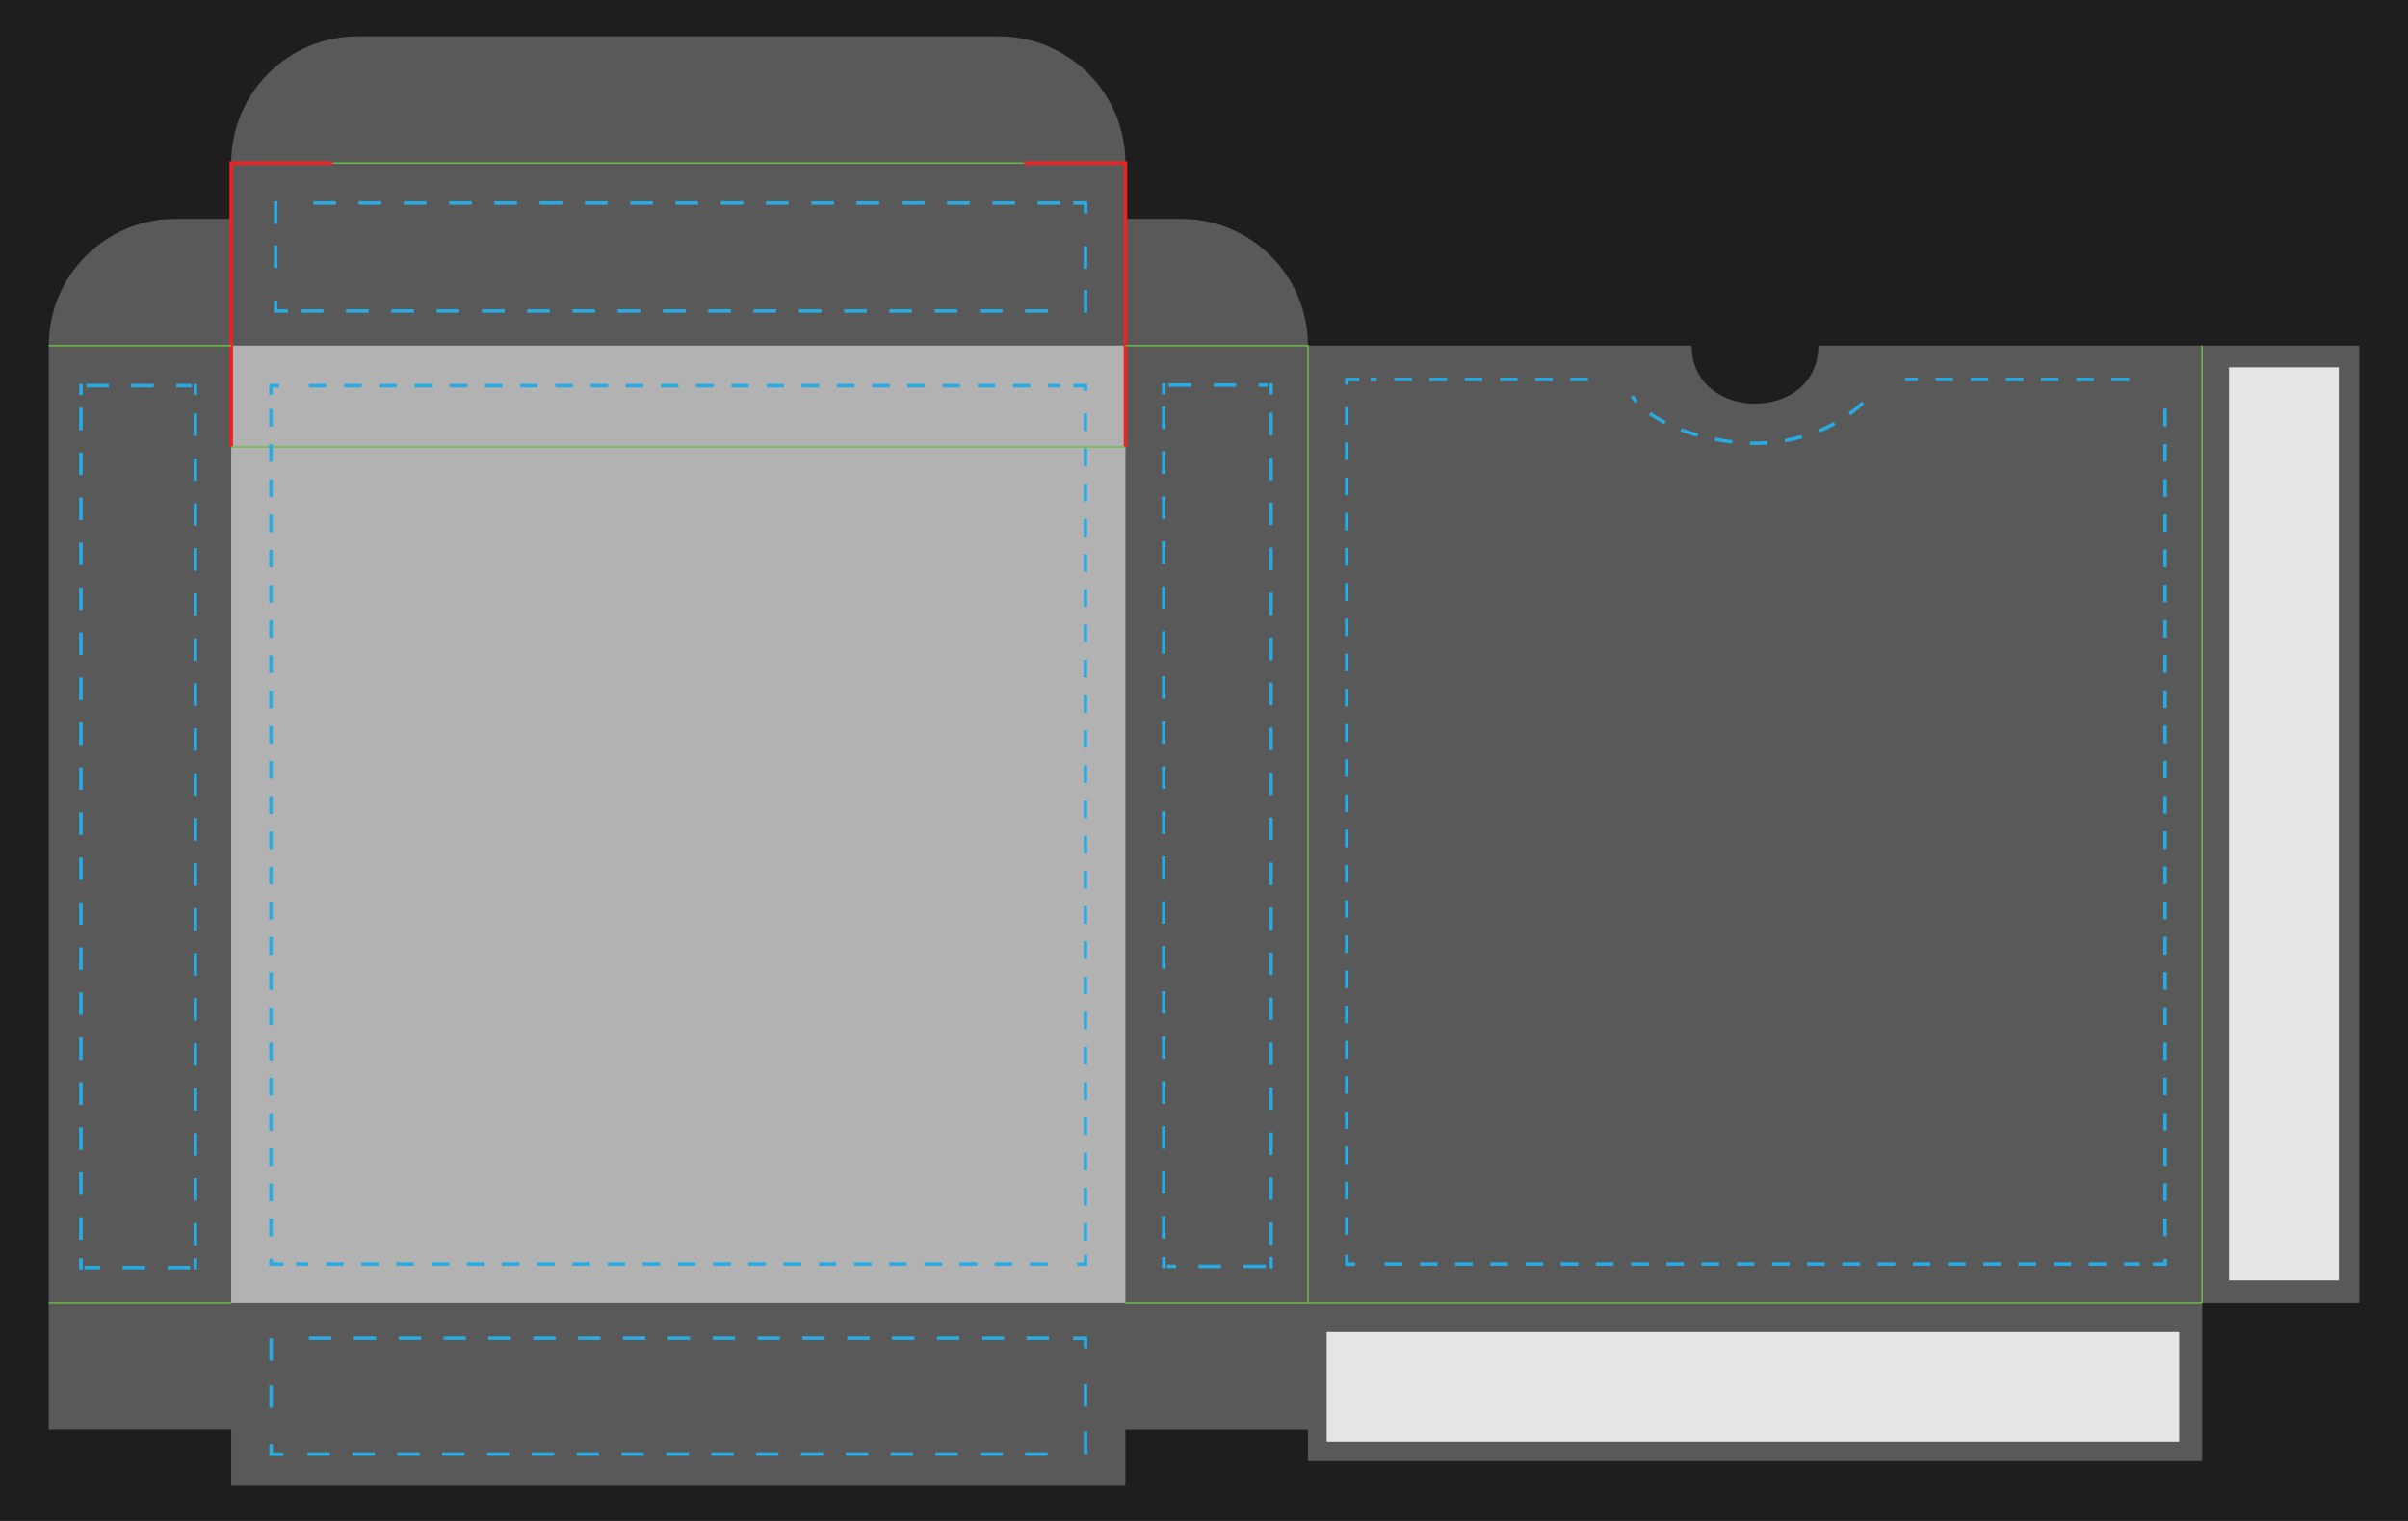 <?xml version="1.0" encoding="UTF-8" standalone="no"?>
<svg
   version="1.1"
   id="Layer_1"
   x="0px"
   y="0px"
   width="2850"
   height="1800"
   viewBox="0 0 2850 1800"
   enable-background="new 0 0 684 432"
   xml:space="preserve"
   sodipodi:docname="SquareTuckBox48.svg"
   inkscape:version="1.3.2 (091e20e, 2023-11-25, custom)"
   xmlns:inkscape="http://www.inkscape.org/namespaces/inkscape"
   xmlns:sodipodi="http://sodipodi.sourceforge.net/DTD/sodipodi-0.dtd"
   xmlns="http://www.w3.org/2000/svg"
   xmlns:svg="http://www.w3.org/2000/svg"><defs
     id="defs222">








































	

	

	

	
	
	
	
	
	

	

	

	

	

	

	

	

	

	

		
		
		
		
		
		
		
	
		
		
		
		
	
		
	
		
	
		
	
		
	
		
	
		
		
		
		
		
		
		
		
		
		
		
		
		
		
		
		
		
		
		
		
		
		
		
		
		
		
		
		
		
		
		
		
		
		
		
		
		
		
		
		
		
		
		
		
		
		
		
		
		
		
		
		
		
		
		
		
		
		
		
		
		
		
		
		
		
		
		
		
		
		
		
		
		
		
		
		
		
		
		
		
		
		
		
		
		
		
		
		
		
		
		
		
		
		
		
		
		
		
	
		
		
		
	
		
	
		
	
			
			
			
			
				
			
			
				
			
			
			
			
			
			
				
		
			
			
				
			
			
				
			
			
				
			
			
				
		
			
			
		
			
			
			
		
			
			
			
		
			
			
		
			
			
			
			
		
			
			
			
		
			
			
			
		
			
			
				
			
			
				
			
			
				
			
			
				
		
			
			
				
			
			
				
			
			
				
			
			
				
		
			
			
				
			
			
				
			
			
				
			
			
				
		
			
			
			
			
			
			
		
			
			
				
			
			
				
			
			
				
			
			
				
		
				
				
			
				
				
				
				
				
			
				
				
			
				
				
			
					
					
				
					
					
					
					
				
					
					
					
				
					
					
				
						
						
						
						
					
						
						
						
					
						
						
					
							
							
							
							
						
							
							
							
							
							
							
							
						
							
							
							
						
								
								
							
								
								
								
								
								
							</defs><sodipodi:namedview
     id="namedview222"
     pagecolor="#505050"
     bordercolor="#eeeeee"
     borderopacity="1"
     inkscape:showpageshadow="0"
     inkscape:pageopacity="0"
     inkscape:pagecheckerboard="0"
     inkscape:deskcolor="#d1d1d1"
     inkscape:zoom="0.75228069"
     inkscape:cx="1018.237"
     inkscape:cy="860.71596"
     inkscape:window-width="2560"
     inkscape:window-height="1351"
     inkscape:window-x="-9"
     inkscape:window-y="-9"
     inkscape:window-maximized="1"
     inkscape:current-layer="Layer_1" /><polygon
     fill="#929497"
     points="0,432 684,432 684,0 0,0 "
     id="polygon1"
     transform="matrix(4.167,0,0,4.167,-1.14e-5,-7.2e-6)"
     style="fill:#1e1e1f;fill-opacity:1" /><path
     fill="#ffffff"
     stroke="#ed2224"
     stroke-miterlimit="10"
     d="M 1332,192.996 C 1332,110.15 1264.846,42.996 1182,42.996 H 423.667 c -82.842,0 -150,67.158 -150,150 l -0.004,66 h -65.996 c -82.842,0 -150,67.158 -150.004,150 l 0.004,1133.333 v 150 H 273.667 v -150 216 H 1332 v -216 150.004 h 216 v -150.004 186.833 h 1058.333 v -186.829 h 186.004 V 408.996 h -186.004 -454.167 c 0,91.667 -150,91.667 -150,0 H 1548 c 0,-82.846 -67.154,-150 -150,-150 h -66"
     id="clipping"
     style="stroke-width:4.167;stroke:none;fill:#595959;fill-opacity:1" /><rect
     x="273.667"
     y="409"
     fill="none"
     stroke="#6abd45"
     stroke-width="1.667"
     stroke-miterlimit="10"
     width="1058.333"
     height="1133.333"
     id="actualSize"
     style="fill:#b2b2b2;fill-opacity:1;stroke:none;stroke-opacity:1" /><polyline
     fill="none"
     stroke="#ed2224"
     stroke-miterlimit="10"
     points="65.68,126.959 65.68,46.319 94.48,46.319 "
     id="polyline1"
     transform="matrix(4.167,0,0,4.167,-1.14e-5,-7.2e-6)" /><polyline
     fill="none"
     stroke="#ed2224"
     stroke-miterlimit="10"
     points="319.68,126.959 319.68,46.319 290.88,46.319 "
     id="polyline2"
     transform="matrix(4.167,0,0,4.167,-1.14e-5,-7.2e-6)" /><line
     fill="none"
     stroke="#6abd45"
     stroke-width="1.667"
     stroke-miterlimit="10"
     x1="273.667"
     y1="1542.329"
     x2="57.667"
     y2="1542.329"
     id="line2" /><line
     fill="none"
     stroke="#6abd45"
     stroke-width="1.667"
     stroke-miterlimit="10"
     x1="273.667"
     y1="408.996"
     x2="57.662"
     y2="409"
     id="line3" /><polyline
     fill="none"
     stroke="#6abd45"
     stroke-width="0.4"
     stroke-miterlimit="10"
     points="319.68,370.159 371.52,370.159   371.52,98.159 319.68,98.16 "
     id="polyline3"
     transform="matrix(4.167,0,0,4.167,-1.14e-5,-7.2e-6)" /><line
     fill="none"
     stroke="#6abd45"
     stroke-width="1.667"
     stroke-miterlimit="10"
     x1="2606.334"
     y1="1542.333"
     x2="2606.334"
     y2="408.996"
     id="line4" /><line
     fill="none"
     stroke="#6abd45"
     stroke-width="1.667"
     stroke-miterlimit="10"
     x1="393.667"
     y1="192.996"
     x2="1212"
     y2="192.996"
     id="line5" /><line
     fill="none"
     stroke="#6abd45"
     stroke-width="1.667"
     stroke-miterlimit="10"
     x1="273.667"
     y1="528.996"
     x2="1332"
     y2="528.996"
     id="line6" /><line
     fill="none"
     stroke="#6abd45"
     stroke-width="1.667"
     stroke-miterlimit="10"
     x1="1548"
     y1="1542.329"
     x2="2606.334"
     y2="1542.333"
     id="line7" /><rect
     x="2638.175"
     y="434.721"
     fill="#e6e6e6"
     width="129.879"
     height="1080.554"
     id="rect7"
     style="stroke-width:4.167" /><path
     fill="none"
     stroke="#29abe2"
     stroke-miterlimit="10"
     stroke-dasharray="20.833"
     d="m 2205.025,476.625 c -34.167,32.621 -88.179,51.962 -144.613,47.3 -50.633,-4.183 -103.312,-21.4 -128.967,-54.979"
     id="path181"
     style="stroke-width:4.167" /><line
     fill="none"
     stroke="#29abe2"
     stroke-miterlimit="10"
     stroke-dasharray="20.833"
     x1="1879.417"
     y1="449.083"
     x2="1622.183"
     y2="449.083"
     id="line182"
     style="stroke-width:4.167" /><polyline
     fill="none"
     stroke="#29abe2"
     stroke-miterlimit="10"
     stroke-dasharray="5"
     points="386.074,107.78 382.538,107.78      382.538,110.437    "
     id="polyline182"
     transform="matrix(4.167,0,0,4.167,-1.14e-5,-7.2e-6)" /><line
     fill="none"
     stroke="#29abe2"
     stroke-miterlimit="10"
     stroke-dasharray="20.833"
     x1="1593.908"
     y1="481.954"
     x2="1593.908"
     y2="1473.862"
     id="line183"
     style="stroke-width:4.167" /><polyline
     fill="none"
     stroke="#29abe2"
     stroke-miterlimit="10"
     stroke-dasharray="5"
     points="382.538,356.344 382.538,359      386.074,359    "
     id="polyline183"
     transform="matrix(4.167,0,0,4.167,-1.14e-5,-7.2e-6)" /><line
     fill="none"
     stroke="#29abe2"
     stroke-miterlimit="10"
     stroke-dasharray="20.833"
     x1="1638.942"
     y1="1495.833"
     x2="2532.613"
     y2="1495.833"
     id="line184"
     style="stroke-width:4.167" /><polyline
     fill="none"
     stroke="#29abe2"
     stroke-miterlimit="10"
     stroke-dasharray="5"
     points="611.464,359 615,359 615,356.344         "
     id="polyline184"
     transform="matrix(4.167,0,0,4.167,-1.14e-5,-7.2e-6)" /><line
     fill="none"
     stroke="#29abe2"
     stroke-miterlimit="10"
     stroke-dasharray="20.833"
     x1="2562.5"
     y1="1462.963"
     x2="2562.5"
     y2="471.054"
     id="line185"
     style="stroke-width:4.167" /><line
     fill="none"
     stroke="#29abe2"
     stroke-miterlimit="10"
     stroke-dasharray="20.833"
     x1="2519.837"
     y1="449.083"
     x2="2254.438"
     y2="449.083"
     id="line186"
     style="stroke-width:4.167" /><polyline
     fill="none"
     stroke="#29abe2"
     stroke-miterlimit="10"
     stroke-dasharray="5"
     points="308.333,356.361 308.333,358.999      304.814,358.999    "
     id="polyline188"
     transform="matrix(4.167,0,0,4.167,-1.14e-5,-7.2e-6)" /><line
     fill="none"
     stroke="#29abe2"
     stroke-miterlimit="10"
     stroke-dasharray="20.833"
     x1="1239.904"
     y1="1495.829"
     x2="350.462"
     y2="1495.829"
     id="line188"
     style="stroke-width:4.167" /><polyline
     fill="none"
     stroke="#29abe2"
     stroke-miterlimit="10"
     stroke-dasharray="5"
     points="80.493,358.999 76.974,358.999      76.974,356.361    "
     id="polyline189"
     transform="matrix(4.167,0,0,4.167,-1.14e-5,-7.2e-6)" /><line
     fill="none"
     stroke="#29abe2"
     stroke-miterlimit="10"
     stroke-dasharray="20.833"
     x1="320.725"
     y1="1463.192"
     x2="320.725"
     y2="478.3"
     id="line189"
     style="stroke-width:4.167" /><polyline
     fill="none"
     stroke="#29abe2"
     stroke-miterlimit="10"
     stroke-dasharray="5"
     points="76.974,112.194 76.974,109.557      80.493,109.557    "
     id="polyline190"
     transform="matrix(4.167,0,0,4.167,-1.14e-5,-7.2e-6)" /><line
     fill="none"
     stroke="#29abe2"
     stroke-miterlimit="10"
     stroke-dasharray="20.833"
     x1="365.537"
     y1="456.487"
     x2="1254.983"
     y2="456.487"
     id="line190"
     style="stroke-width:4.167" /><polyline
     fill="none"
     stroke="#29abe2"
     stroke-miterlimit="10"
     stroke-dasharray="5"
     points="304.814,109.557 308.333,109.557      308.333,112.194    "
     id="polyline191"
     transform="matrix(4.167,0,0,4.167,-1.14e-5,-7.2e-6)" /><line
     fill="none"
     stroke="#29abe2"
     stroke-miterlimit="10"
     stroke-dasharray="20.833"
     x1="1284.721"
     y1="489.129"
     x2="1284.721"
     y2="1474.017"
     id="line191"
     style="stroke-width:4.167" /><polyline
     fill="none"
     stroke="#29abe2"
     stroke-miterlimit="10"
     stroke-dasharray="6.43"
     points="308.333,82.383      308.333,88.332 304.834,88.332    "
     id="polyline194"
     transform="matrix(4.167,0,0,4.167,-1.14e-5,-7.2e-6)" /><line
     fill="none"
     stroke="#29abe2"
     stroke-miterlimit="10"
     stroke-dasharray="26.791"
     x1="1240.162"
     y1="368.05"
     x2="355.85"
     y2="368.05"
     id="line194"
     style="stroke-width:4.167" /><polyline
     fill="none"
     stroke="#29abe2"
     stroke-miterlimit="10"
     stroke-dasharray="6.43"
     points="81.807,88.332 78.307,88.332      78.307,82.383    "
     id="polyline195"
     transform="matrix(4.167,0,0,4.167,-1.14e-5,-7.2e-6)" /><line
     fill="none"
     stroke="#29abe2"
     stroke-miterlimit="10"
     stroke-dasharray="26.791"
     x1="326.279"
     y1="317.196"
     x2="326.279"
     y2="278.1"
     id="line195"
     style="stroke-width:4.167" /><polyline
     fill="none"
     stroke="#29abe2"
     stroke-miterlimit="10"
     stroke-dasharray="6.43"
     points="78.307,63.617 78.307,57.667      81.807,57.667    "
     id="polyline196"
     transform="matrix(4.167,0,0,4.167,-1.14e-5,-7.2e-6)" /><line
     fill="none"
     stroke="#29abe2"
     stroke-miterlimit="10"
     stroke-dasharray="26.791"
     x1="370.837"
     y1="240.279"
     x2="1255.154"
     y2="240.279"
     id="line196"
     style="stroke-width:4.167" /><polyline
     fill="none"
     stroke="#29abe2"
     stroke-miterlimit="10"
     stroke-dasharray="6.43"
     points="304.834,57.667      308.333,57.667 308.333,63.617    "
     id="polyline197"
     transform="matrix(4.167,0,0,4.167,-1.14e-5,-7.2e-6)" /><line
     fill="none"
     stroke="#29abe2"
     stroke-miterlimit="10"
     stroke-dasharray="26.791"
     x1="1284.721"
     y1="291.133"
     x2="1284.721"
     y2="330.225"
     id="line197"
     style="stroke-width:4.167" /><polyline
     fill="none"
     stroke="#29abe2"
     stroke-miterlimit="10"
     stroke-dasharray="6.37"
     points="308.333,406.607 308.333,413      304.815,413    "
     id="polyline199"
     transform="matrix(4.167,0,0,4.167,-1.14e-5,-7.2e-6)" /><line
     fill="none"
     stroke="#29abe2"
     stroke-miterlimit="10"
     stroke-dasharray="26.543"
     x1="1239.908"
     y1="1720.833"
     x2="350.567"
     y2="1720.833"
     id="line199"
     style="stroke-width:4.167" /><polyline
     fill="none"
     stroke="#29abe2"
     stroke-miterlimit="10"
     stroke-dasharray="6.37"
     points="80.519,413 77,413 77,406.607         "
     id="polyline200"
     transform="matrix(4.167,0,0,4.167,-1.14e-5,-7.2e-6)" /><line
     fill="none"
     stroke="#29abe2"
     stroke-miterlimit="10"
     stroke-dasharray="26.543"
     x1="320.833"
     y1="1666.204"
     x2="320.833"
     y2="1624.213"
     id="line200"
     style="stroke-width:4.167" /><polyline
     fill="none"
     stroke="#29abe2"
     stroke-miterlimit="10"
     stroke-dasharray="6.37"
     points="77,386.45 77,380.06      80.519,380.06    "
     id="polyline201"
     transform="matrix(4.167,0,0,4.167,-1.14e-5,-7.2e-6)" /><line
     fill="none"
     stroke="#29abe2"
     stroke-miterlimit="10"
     stroke-dasharray="26.543"
     x1="365.642"
     y1="1583.583"
     x2="1254.983"
     y2="1583.583"
     id="line201"
     style="stroke-width:4.167" /><polyline
     fill="none"
     stroke="#29abe2"
     stroke-miterlimit="10"
     stroke-dasharray="6.37"
     points="304.815,380.06      308.333,380.06 308.333,386.45    "
     id="polyline202"
     transform="matrix(4.167,0,0,4.167,-1.14e-5,-7.2e-6)" /><line
     fill="none"
     stroke="#29abe2"
     stroke-miterlimit="10"
     stroke-dasharray="26.543"
     x1="1284.721"
     y1="1638.217"
     x2="1284.721"
     y2="1680.204"
     id="line202"
     style="stroke-width:4.167" /><rect
     x="1570.225"
     y="1576.388"
     fill="#e6e6e6"
     width="1008.942"
     height="129.996"
     id="rect204"
     style="stroke-width:4.167" /><polyline
     fill="none"
     stroke="#29abe2"
     stroke-miterlimit="10"
     stroke-dasharray="6.388"
     points="55.494,357.354      55.494,360.003 55,360.003    "
     id="polyline204"
     transform="matrix(4.167,0,0,4.167,-1.14e-5,-7.2e-6)" /><line
     fill="none"
     stroke="#29abe2"
     stroke-miterlimit="10"
     stroke-dasharray="26.617"
     x1="224.929"
     y1="1500.013"
     x2="100.008"
     y2="1500.013"
     id="line204"
     style="stroke-width:4.167" /><polyline
     fill="none"
     stroke="#29abe2"
     stroke-miterlimit="10"
     stroke-dasharray="6.388"
     points="23.494,360.003 23,360.003      23,357.354    "
     id="polyline205"
     transform="matrix(4.167,0,0,4.167,-1.14e-5,-7.2e-6)" /><line
     fill="none"
     stroke="#29abe2"
     stroke-miterlimit="10"
     stroke-dasharray="26.617"
     x1="95.833"
     y1="1467.246"
     x2="95.833"
     y2="478.388"
     id="line205"
     style="stroke-width:4.167" /><polyline
     fill="none"
     stroke="#29abe2"
     stroke-miterlimit="10"
     stroke-dasharray="6.388"
     points="23,112.205 23,109.557      23.494,109.557    "
     id="polyline206"
     transform="matrix(4.167,0,0,4.167,-1.14e-5,-7.2e-6)" /><line
     fill="none"
     stroke="#29abe2"
     stroke-miterlimit="10"
     stroke-dasharray="26.617"
     x1="102.129"
     y1="456.487"
     x2="227.05"
     y2="456.487"
     id="line206"
     style="stroke-width:4.167" /><polyline
     fill="none"
     stroke="#29abe2"
     stroke-miterlimit="10"
     stroke-dasharray="6.388"
     points="55,109.557 55.494,109.557      55.494,112.205    "
     id="polyline207"
     transform="matrix(4.167,0,0,4.167,-1.14e-5,-7.2e-6)" /><line
     fill="none"
     stroke="#29abe2"
     stroke-miterlimit="10"
     stroke-dasharray="26.617"
     x1="231.225"
     y1="489.258"
     x2="231.225"
     y2="1478.108"
     id="line207"
     style="stroke-width:4.167" /><path
     fill="none"
     stroke="#29abe2"
     stroke-miterlimit="10"
     stroke-dasharray="23.155"
     d="M 1287.392,510.379"
     id="path209"
     style="stroke-width:4.167" /><path
     fill="none"
     stroke="#29abe2"
     stroke-miterlimit="10"
     stroke-dasharray="23.155"
     d="M 1287.392,1438.692"
     id="path210"
     style="stroke-width:4.167" /><path
     fill="none"
     stroke="#29abe2"
     stroke-miterlimit="10"
     stroke-dasharray="23.155"
     d="M 1584.3,489.821"
     id="path211"
     style="stroke-width:4.167" /><path
     fill="none"
     stroke="#29abe2"
     stroke-miterlimit="10"
     stroke-dasharray="23.155"
     d="M 1301.629,489.821"
     id="path212"
     style="stroke-width:4.167" /><path
     fill="none"
     stroke="#29abe2"
     stroke-miterlimit="10"
     stroke-dasharray="23.155"
     d="M 1593.75,1448.892"
     id="path213"
     style="stroke-width:4.167" /><path
     fill="none"
     stroke="#29abe2"
     stroke-miterlimit="10"
     stroke-dasharray="23.155"
     d="M 1593.75,520.583"
     id="path214"
     style="stroke-width:4.167" /><polyline
     fill="none"
     stroke="#29abe2"
     stroke-miterlimit="10"
     stroke-dasharray="6.388"
     points="361.022,357.021      361.022,359.667 360.56,359.667    "
     id="polyline216"
     transform="matrix(4.167,0,0,4.167,-1.14e-5,-7.2e-6)" /><line
     fill="none"
     stroke="#29abe2"
     stroke-miterlimit="10"
     stroke-dasharray="26.617"
     x1="1498.358"
     y1="1498.612"
     x2="1381.225"
     y2="1498.612"
     id="line216"
     style="stroke-width:4.167" /><polyline
     fill="none"
     stroke="#29abe2"
     stroke-miterlimit="10"
     stroke-dasharray="6.388"
     points="331.017,359.667      330.554,359.667 330.554,357.021    "
     id="polyline217"
     transform="matrix(4.167,0,0,4.167,-1.14e-5,-7.2e-6)" /><line
     fill="none"
     stroke="#29abe2"
     stroke-miterlimit="10"
     stroke-dasharray="26.617"
     x1="1377.308"
     y1="1465.867"
     x2="1377.308"
     y2="477.625"
     id="line217"
     style="stroke-width:4.167" /><polyline
     fill="none"
     stroke="#29abe2"
     stroke-miterlimit="10"
     stroke-dasharray="6.388"
     points="330.554,112.024      330.554,109.378 331.017,109.378    "
     id="polyline218"
     transform="matrix(4.167,0,0,4.167,-1.14e-5,-7.2e-6)" /><line
     fill="none"
     stroke="#29abe2"
     stroke-miterlimit="10"
     stroke-dasharray="26.617"
     x1="1383.208"
     y1="455.742"
     x2="1500.346"
     y2="455.742"
     id="line218"
     style="stroke-width:4.167" /><polyline
     fill="none"
     stroke="#29abe2"
     stroke-miterlimit="10"
     stroke-dasharray="6.388"
     points="360.56,109.378      361.022,109.378 361.022,112.024    "
     id="polyline219"
     transform="matrix(4.167,0,0,4.167,-1.14e-5,-7.2e-6)" /><line
     fill="none"
     stroke="#29abe2"
     stroke-miterlimit="10"
     stroke-dasharray="26.617"
     x1="1504.258"
     y1="488.492"
     x2="1504.258"
     y2="1476.721"
     id="line219"
     style="stroke-width:4.167" /></svg>
